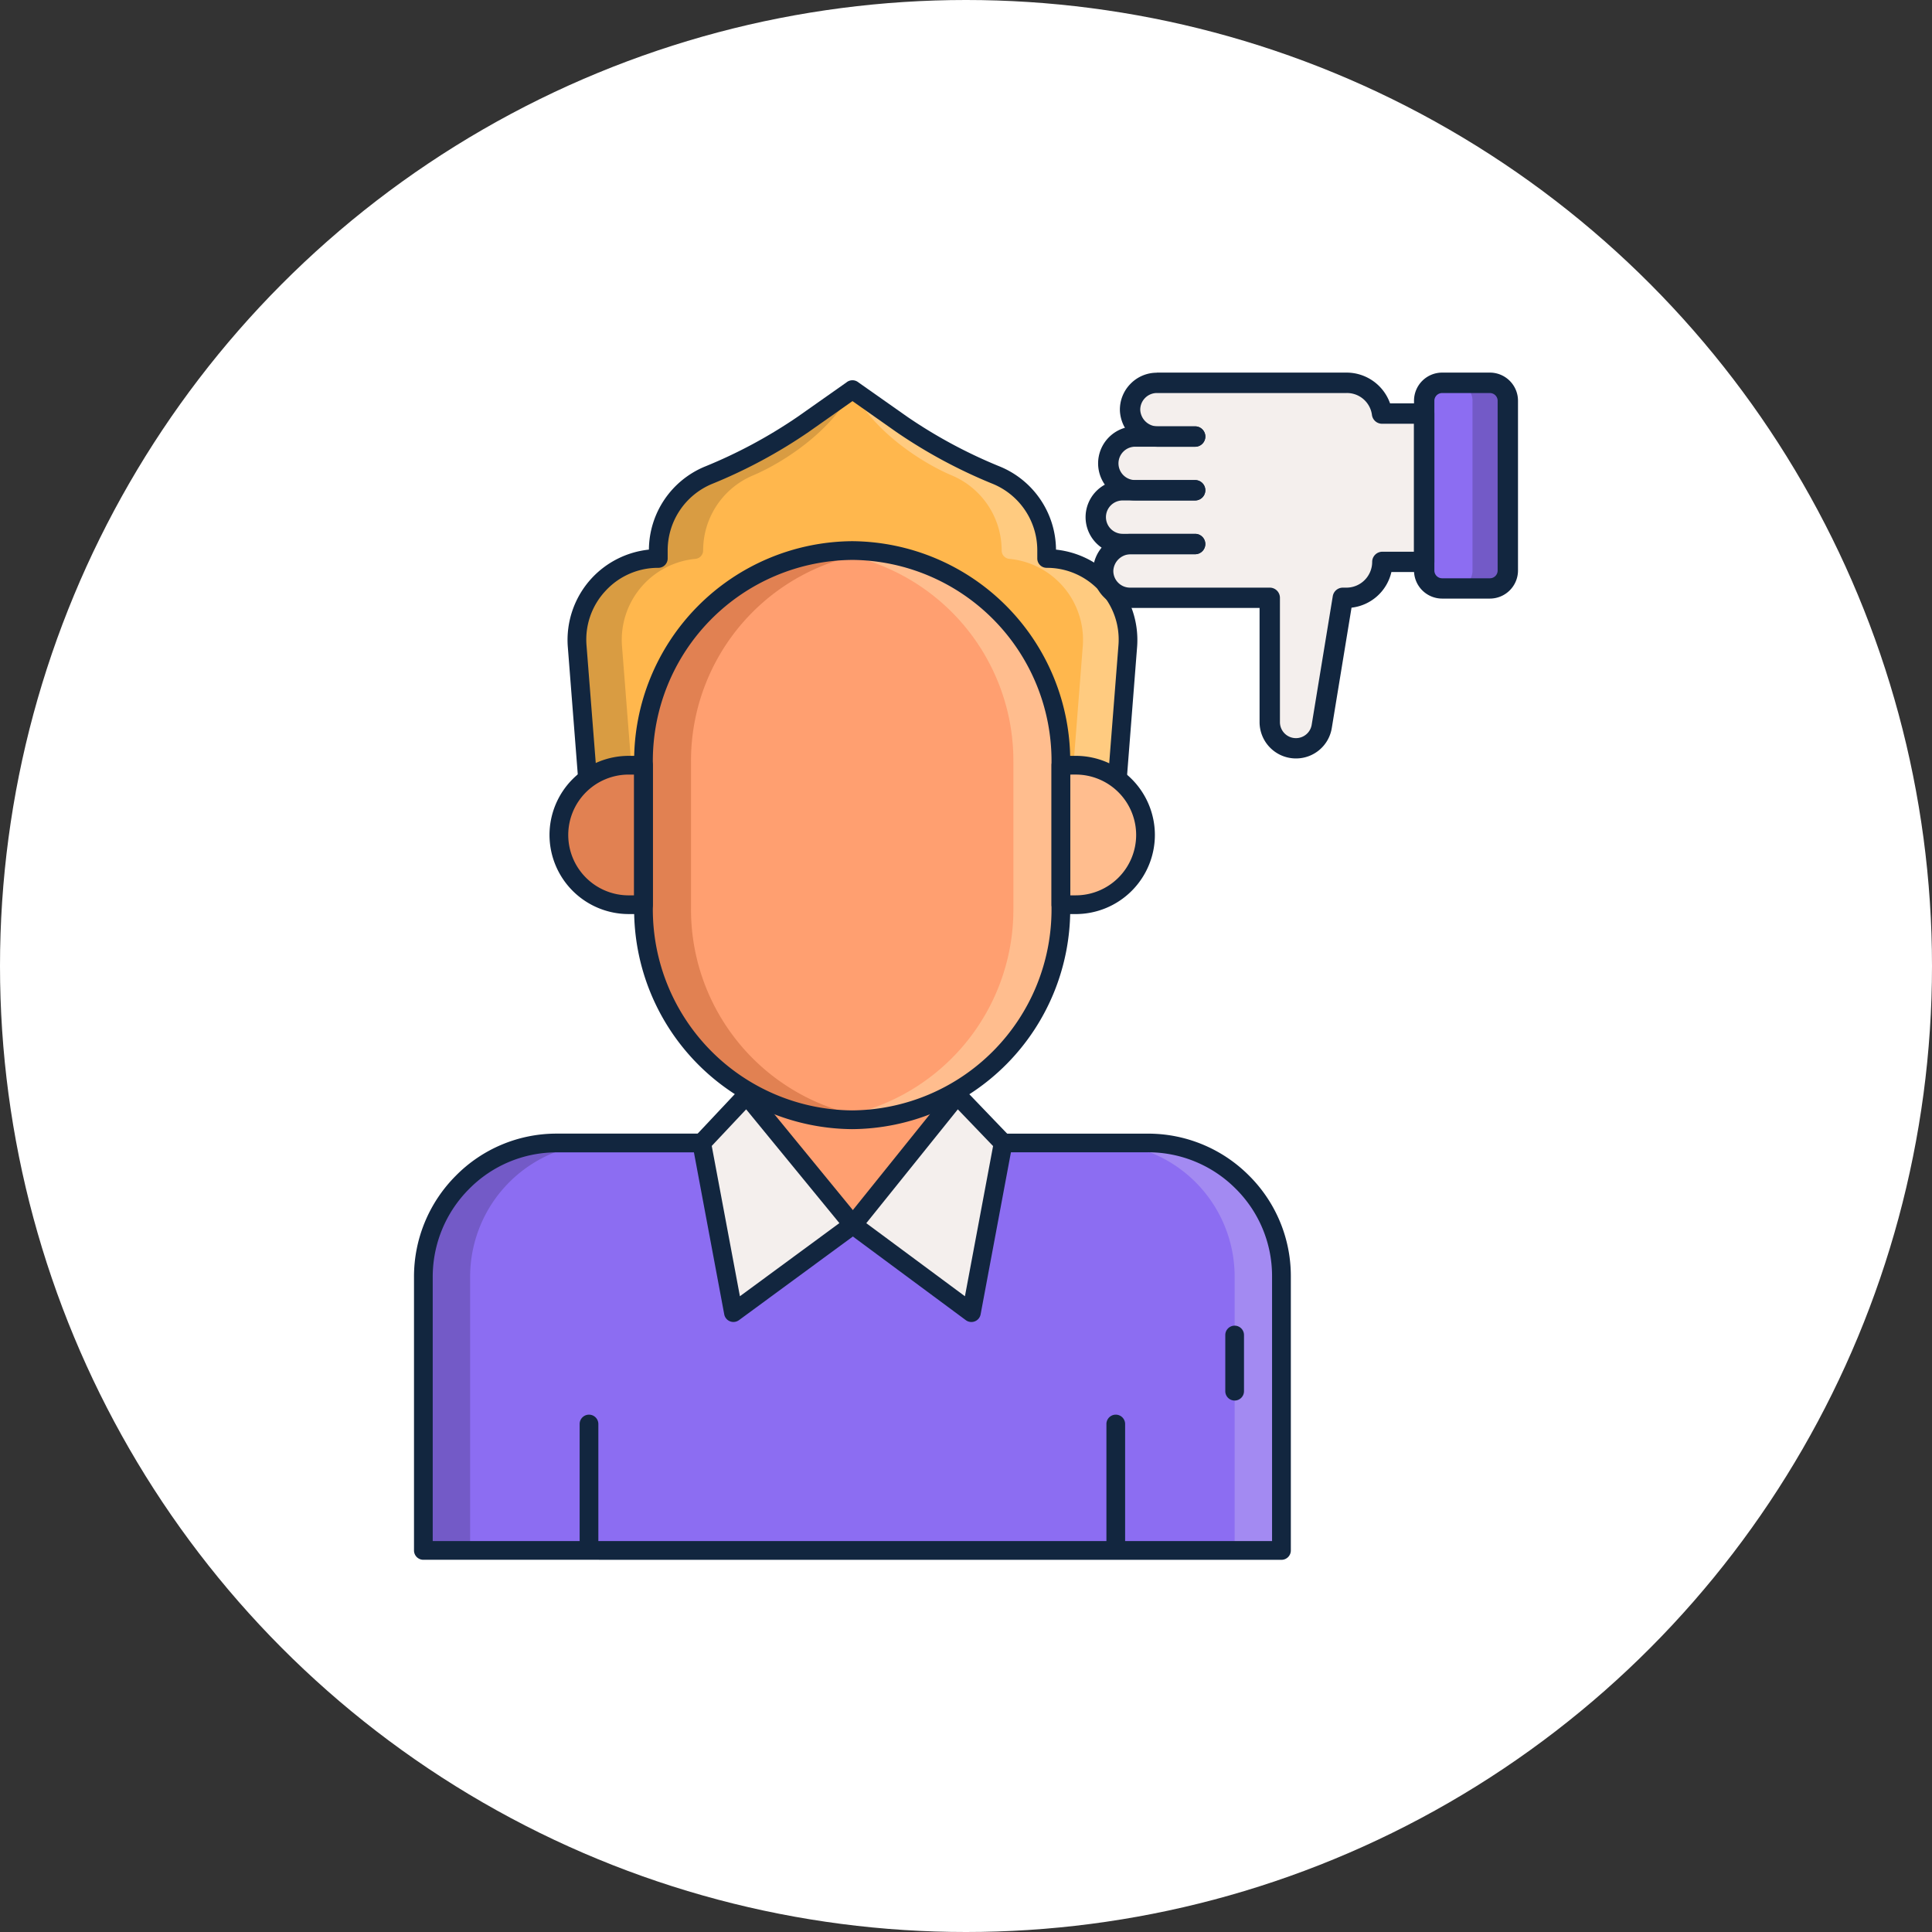 <svg xmlns="http://www.w3.org/2000/svg" width="140" height="140" viewBox="0 0 140 140">
  <rect x="0" y="0" width="140" height="140" fill="#333333" stroke="none"/>
  <g id="t3-ic10" transform="translate(-730 -2665)">
    <circle id="Ellipse_4093" data-name="Ellipse 4093" cx="70" cy="70" r="70" transform="translate(730 2665)" fill="#fff"/>
    <g id="Group_56358" data-name="Group 56358" transform="translate(1954.35 1931.731)">
      <g id="Group_56349" data-name="Group 56349" transform="translate(-1194.35 760.827)">
        <g id="Group_56321" data-name="Group 56321" transform="translate(0.678 40.952)">
          <path id="Path_101974" data-name="Path 101974" d="M-1140.573,854a9.684,9.684,0,0,1,9.7,9.65v19.877h-62.179v-19.8a9.706,9.706,0,0,1,9.65-9.726h13.776V839.69h15.258v14.316Z" transform="translate(1193.052 -839.69)" fill="#8c6df2"/>
        </g>
        <g id="Group_56322" data-name="Group 56322" transform="translate(24.105 40.952)">
          <path id="Path_101975" data-name="Path 101975" d="M-1132.973,839.69h-15.258v10.85l7.7,9.4,7.558-9.4Z" transform="translate(1148.231 -839.69)" fill="#ff9f70"/>
        </g>
        <g id="Group_56324" data-name="Group 56324" transform="translate(0.678 55.268)">
          <g id="Group_56323" data-name="Group 56323">
            <path id="Path_101976" data-name="Path 101976" d="M-1193.052,876.806v19.8h3.389V876.8a9.7,9.7,0,0,1,9.65-9.721h-3.39A9.706,9.706,0,0,0-1193.052,876.806Z" transform="translate(1193.052 -867.081)" fill="#735ac7"/>
          </g>
        </g>
        <g id="Group_56326" data-name="Group 56326" transform="translate(49.768 55.264)">
          <g id="Group_56325" data-name="Group 56325">
            <path id="Path_101977" data-name="Path 101977" d="M-1095.741,867.073a9.684,9.684,0,0,1,9.7,9.65V896.6h-3.39V876.728a9.684,9.684,0,0,0-9.7-9.65l3.389,0Z" transform="translate(1099.13 -867.073)" fill="#a38af2"/>
          </g>
        </g>
        <g id="Group_56327" data-name="Group 56327" transform="translate(50.175 74.953)">
          <path id="Path_101978" data-name="Path 101978" d="M-1098.35,914.242v-8.82a.679.679,0,0,1,.678-.678.679.679,0,0,1,.678.678v8.82a.679.679,0,0,1-.678.678A.678.678,0,0,1-1098.35,914.242Z" transform="translate(1098.35 -904.743)" fill="#12263f"/>
        </g>
        <g id="Group_56328" data-name="Group 56328" transform="translate(12.003 74.953)">
          <path id="Path_101979" data-name="Path 101979" d="M-1171.384,914.242v-8.82a.679.679,0,0,1,.678-.678.679.679,0,0,1,.678.678v8.82a.679.679,0,0,1-.678.678A.678.678,0,0,1-1171.384,914.242Z" transform="translate(1171.384 -904.743)" fill="#12263f"/>
        </g>
        <g id="Group_56329" data-name="Group 56329" transform="translate(0 40.274)">
          <path id="Path_101980" data-name="Path 101980" d="M-1193.672,883.588a.678.678,0,0,1-.678-.678v-19.8a10.349,10.349,0,0,1,3.017-7.339,10.243,10.243,0,0,1,7.312-3.065h13.1V839.07a.678.678,0,0,1,.678-.678h15.258a.678.678,0,0,1,.678.678v13.638l13.116,0h.014a10.31,10.31,0,0,1,7.314,3.018,10.258,10.258,0,0,1,3.052,7.31v19.877a.679.679,0,0,1-.678.678Zm61.5-1.357v-19.2a8.909,8.909,0,0,0-2.651-6.349,8.963,8.963,0,0,0-6.359-2.624h-.011l-13.794,0h0a.679.679,0,0,1-.48-.2.679.679,0,0,1-.2-.48V839.749h-13.9v13.638a.679.679,0,0,1-.678.678h-13.775a8.892,8.892,0,0,0-6.348,2.663,9,9,0,0,0-2.625,6.384v19.119h60.822Z" transform="translate(1194.35 -838.392)" fill="#12263f"/>
        </g>
        <g id="Group_56330" data-name="Group 56330" transform="translate(11.799 0.677)">
          <path id="Path_101981" data-name="Path 101981" d="M-1165.877,774.867a5.9,5.9,0,0,0-5.879,6.358l1,12.791h37.891l1-12.791a5.9,5.9,0,0,0-5.878-6.358v-.583a5.9,5.9,0,0,0-3.6-5.433,36.77,36.77,0,0,1-6.9-3.7l-3.568-2.511v-.006l0,0,0,0v.006l-3.567,2.511a36.77,36.77,0,0,1-6.9,3.7,5.9,5.9,0,0,0-3.6,5.433v.583Z" transform="translate(1171.774 -762.631)" fill="#ffb74d"/>
        </g>
        <g id="Group_56332" data-name="Group 56332" transform="translate(11.799 0.687)">
          <g id="Group_56331" data-name="Group 56331">
            <path id="Path_101982" data-name="Path 101982" d="M-1171.756,781.234l1,12.791h3.256l-1-12.791a5.9,5.9,0,0,1,5.32-6.332.612.612,0,0,0,.559-.608,5.9,5.9,0,0,1,3.6-5.433c2.409-1.019,5.815-3.361,7.2-6.21l-3.562,2.507a36.785,36.785,0,0,1-6.9,3.7,5.9,5.9,0,0,0-3.6,5.433v.583A5.9,5.9,0,0,0-1171.756,781.234Z" transform="translate(1171.774 -762.65)" fill="#d99c42"/>
          </g>
        </g>
        <g id="Group_56334" data-name="Group 56334" transform="translate(31.778 0.687)">
          <g id="Group_56333" data-name="Group 56333">
            <path id="Path_101983" data-name="Path 101983" d="M-1119.488,774.876a5.9,5.9,0,0,1,5.878,6.358l-1,12.791h-3.256l1-12.791a5.9,5.9,0,0,0-5.319-6.332.612.612,0,0,1-.559-.608,5.9,5.9,0,0,0-3.6-5.433c-2.41-1.019-5.815-3.361-7.2-6.21l3.562,2.507a36.77,36.77,0,0,0,6.9,3.7,5.9,5.9,0,0,1,3.6,5.433v.583Z" transform="translate(1133.55 -762.65)" fill="#ffcb80"/>
          </g>
        </g>
        <g id="Group_56335" data-name="Group 56335" transform="translate(11.122)">
          <path id="Path_101984" data-name="Path 101984" d="M-1172.047,793.452l-1-12.792a6.592,6.592,0,0,1,1.727-4.978,6.6,6.6,0,0,1,4.149-2.077,6.564,6.564,0,0,1,4.015-6,35.712,35.712,0,0,0,6.772-3.633l3.521-2.478a.739.739,0,0,1,.125-.084.684.684,0,0,1,.255-.074.679.679,0,0,1,.381.076.647.647,0,0,1,.12.08l3.524,2.48a35.68,35.68,0,0,0,6.772,3.634,6.565,6.565,0,0,1,4.015,6,6.6,6.6,0,0,1,4.149,2.076,6.6,6.6,0,0,1,1.728,4.978l-1,12.791a.678.678,0,0,1-.676.625h-37.891A.679.679,0,0,1-1172.047,793.452Zm38.9-12.9a5.163,5.163,0,0,0-1.371-3.951,5.164,5.164,0,0,0-3.831-1.676.678.678,0,0,1-.678-.678v-.583a5.211,5.211,0,0,0-3.187-4.808,36.964,36.964,0,0,1-7.024-3.773l-3.181-2.239-3.181,2.239a36.975,36.975,0,0,1-7.024,3.773,5.212,5.212,0,0,0-3.187,4.808v.583a.678.678,0,0,1-.678.678,5.164,5.164,0,0,0-3.831,1.676,5.163,5.163,0,0,0-1.371,3.951l.955,12.166h36.636Z" transform="translate(1173.071 -761.336)" fill="#12263f"/>
        </g>
        <g id="Group_56336" data-name="Group 56336" transform="translate(46.877 27.892)">
          <path id="Path_101985" data-name="Path 101985" d="M-1104.661,824.81h1.08a5.054,5.054,0,0,0,5.054-5.054,5.054,5.054,0,0,0-5.054-5.054h-1.08Z" transform="translate(1104.661 -814.702)" fill="#ffbd8e"/>
        </g>
        <g id="Group_56337" data-name="Group 56337" transform="translate(10.497 27.892)">
          <path id="Path_101986" data-name="Path 101986" d="M-1174.267,819.756a5.054,5.054,0,0,0,5.054,5.054h1.08V814.7h-1.08A5.054,5.054,0,0,0-1174.267,819.756Z" transform="translate(1174.267 -814.702)" fill="#e18152"/>
        </g>
        <g id="Group_56338" data-name="Group 56338" transform="translate(16.631 12.338)">
          <path id="Path_101987" data-name="Path 101987" d="M-1162.531,810.869V800.263a15.223,15.223,0,0,1,15.123-15.32,15.222,15.222,0,0,1,15.123,15.32v10.606a15.222,15.222,0,0,1-15.123,15.32A15.222,15.222,0,0,1-1162.531,810.869Z" transform="translate(1162.531 -784.943)" fill="#ff9f70"/>
        </g>
        <g id="Group_56339" data-name="Group 56339" transform="translate(16.631 12.338)">
          <path id="Path_101988" data-name="Path 101988" d="M-1147.408,784.943a15.223,15.223,0,0,0-15.123,15.32v10.606a15.223,15.223,0,0,0,15.123,15.32,15.049,15.049,0,0,0,1.719-.1,15.251,15.251,0,0,1-13.4-15.219V800.263a15.249,15.249,0,0,1,13.4-15.218,15.049,15.049,0,0,0-1.719-.1Z" transform="translate(1162.531 -784.943)" fill="#e18152"/>
        </g>
        <g id="Group_56340" data-name="Group 56340" transform="translate(30.035 12.338)">
          <path id="Path_101989" data-name="Path 101989" d="M-1135.166,784.943a15.222,15.222,0,0,1,15.123,15.32v10.606a15.222,15.222,0,0,1-15.123,15.32,15.048,15.048,0,0,1-1.719-.1,15.25,15.25,0,0,0,13.4-15.219V800.263a15.249,15.249,0,0,0-13.4-15.218,15.048,15.048,0,0,1,1.719-.1Z" transform="translate(1136.884 -784.943)" fill="#ffbd8e"/>
        </g>
        <g id="Group_56341" data-name="Group 56341" transform="translate(15.952 11.66)">
          <path id="Path_101990" data-name="Path 101990" d="M-1163.83,810.249V799.643a15.919,15.919,0,0,1,15.8-16,15.919,15.919,0,0,1,15.8,16v10.606a15.919,15.919,0,0,1-15.8,16A15.919,15.919,0,0,1-1163.83,810.249Zm15.8-25.248a14.561,14.561,0,0,0-14.445,14.642v10.606a14.561,14.561,0,0,0,14.445,14.641,14.56,14.56,0,0,0,14.445-14.641V799.643A14.561,14.561,0,0,0-1148.028,785Z" transform="translate(1163.83 -783.645)" fill="#12263f"/>
        </g>
        <g id="Group_56342" data-name="Group 56342" transform="translate(46.198 27.213)">
          <path id="Path_101991" data-name="Path 101991" d="M-1105.959,824.19V814.081a.679.679,0,0,1,.678-.678h1.08a5.739,5.739,0,0,1,5.731,5.733,5.739,5.739,0,0,1-5.731,5.733h-1.08A.679.679,0,0,1-1105.959,824.19Zm1.357-9.429v8.751h.4a4.381,4.381,0,0,0,4.375-4.376,4.38,4.38,0,0,0-4.375-4.376Z" transform="translate(1105.959 -813.403)" fill="#12263f"/>
        </g>
        <g id="Group_56343" data-name="Group 56343" transform="translate(9.819 27.214)">
          <path id="Path_101992" data-name="Path 101992" d="M-1175.564,819.137a5.738,5.738,0,0,1,5.732-5.733h1.08a.679.679,0,0,1,.678.678V824.19a.679.679,0,0,1-.678.678h-1.08A5.738,5.738,0,0,1-1175.564,819.137Zm6.133-4.376h-.4a4.38,4.38,0,0,0-4.375,4.376,4.38,4.38,0,0,0,4.375,4.376h.4Z" transform="translate(1175.564 -813.404)" fill="#12263f"/>
        </g>
        <g id="Group_56344" data-name="Group 56344" transform="translate(20.847 51.802)">
          <path id="Path_101993" data-name="Path 101993" d="M-1154.464,863.915l2.3,12.291,8.656-6.357-7.7-9.4Z" transform="translate(1154.464 -860.449)" fill="#f4efed"/>
        </g>
        <g id="Group_56345" data-name="Group 56345" transform="translate(31.804 51.802)">
          <path id="Path_101994" data-name="Path 101994" d="M-1122.615,863.914l-2.3,12.293-8.582-6.357,7.558-9.4Z" transform="translate(1133.499 -860.449)" fill="#f4efed"/>
        </g>
        <g id="Group_56346" data-name="Group 56346" transform="translate(20.168 51.124)">
          <path id="Path_101995" data-name="Path 101995" d="M-1152.782,876.266a.674.674,0,0,1-.249-.048.679.679,0,0,1-.418-.506l-2.3-12.291a.678.678,0,0,1,.172-.59l3.258-3.466a.679.679,0,0,1,.517-.213.676.676,0,0,1,.5.248l7.7,9.4a.68.68,0,0,1,.149.515.68.68,0,0,1-.272.461l-8.656,6.357a.677.677,0,0,1-.4.132Zm.921-15.409-2.493,2.652,2.041,10.892,7.209-5.3Z" transform="translate(1155.762 -859.152)" fill="#12263f"/>
        </g>
        <g id="Group_56347" data-name="Group 56347" transform="translate(31.126 51.124)">
          <path id="Path_101996" data-name="Path 101996" d="M-1125.537,876.265a.676.676,0,0,1-.4-.134l-8.583-6.357a.679.679,0,0,1-.269-.458.681.681,0,0,1,.144-.512l7.558-9.4a.68.68,0,0,1,.5-.253.676.676,0,0,1,.519.208l3.327,3.465a.677.677,0,0,1,.177.595l-2.3,12.293a.678.678,0,0,1-.419.506.677.677,0,0,1-.248.047Zm-.979-15.41-6.632,8.249L-1126,874.4l2.039-10.884Z" transform="translate(1134.797 -859.15)" fill="#12263f"/>
        </g>
        <g id="Group_56348" data-name="Group 56348" transform="translate(58.789 68.505)">
          <path id="Path_101997" data-name="Path 101997" d="M-1081.869,897.154v-4.07a.679.679,0,0,1,.678-.678.679.679,0,0,1,.678.678v4.07a.679.679,0,0,1-.678.678A.679.679,0,0,1-1081.869,897.154Z" transform="translate(1081.869 -892.406)" fill="#12263f"/>
        </g>
      </g>
      <g id="Group_56357" data-name="Group 56357" transform="translate(-1145.685 760.269)">
        <g id="Group_56350" data-name="Group 56350" transform="translate(0.737 0.737)">
          <path id="Path_101998" data-name="Path 101998" d="M-1099.829,771.417a1.947,1.947,0,0,0,1.948,1.947h.619a2,2,0,0,0-2.028,1.887,1.947,1.947,0,0,0,1.946,2.008h10.125v9.01a1.9,1.9,0,0,0,1.9,1.9,1.9,1.9,0,0,0,1.871-1.589l1.528-9.317h.261a2.6,2.6,0,0,0,2.6-2.6h3.032V763.907h-3.056a2.572,2.572,0,0,0-2.58-2.227H-1095.4a1.947,1.947,0,0,0-1.947,2.007,2,2,0,0,0,2.028,1.887h-1.659a1.947,1.947,0,0,0-1.948,1.947,1.947,1.947,0,0,0,1.948,1.947h-.907a1.948,1.948,0,0,0-1.948,1.948Z" transform="translate(1099.829 -761.68)" fill="#f4efed"/>
        </g>
        <g id="Group_56351" data-name="Group 56351" transform="translate(24.537 0.738)">
          <path id="Path_101999" data-name="Path 101999" d="M-1049.533,761.681h-3.46a1.3,1.3,0,0,0-1.3,1.3v12.3a1.3,1.3,0,0,0,1.3,1.3h3.46a1.3,1.3,0,0,0,1.3-1.3v-12.3A1.3,1.3,0,0,0-1049.533,761.681Z" transform="translate(1054.293 -761.681)" fill="#8c6df2"/>
        </g>
        <g id="Group_56352" data-name="Group 56352" transform="translate(26.739 0.738)">
          <path id="Path_102000" data-name="Path 102000" d="M-1048.78,762.981v12.3a1.3,1.3,0,0,1-1.3,1.3h2.558a1.3,1.3,0,0,0,1.3-1.3v-12.3a1.3,1.3,0,0,0-1.3-1.3h-2.558A1.3,1.3,0,0,1-1048.78,762.981Z" transform="translate(1050.08 -761.681)" fill="#735ac7"/>
        </g>
        <g id="Group_56353" data-name="Group 56353" transform="translate(23.8)">
          <path id="Path_102001" data-name="Path 102001" d="M-1053.667,760.269h3.461a2.04,2.04,0,0,1,2.037,2.038v12.3a2.04,2.04,0,0,1-2.037,2.038h-3.461a2.04,2.04,0,0,1-2.037-2.038v-12.3A2.04,2.04,0,0,1-1053.667,760.269Zm3.461,14.905a.563.563,0,0,0,.562-.562v-12.3a.563.563,0,0,0-.562-.562h-3.461a.563.563,0,0,0-.562.562v12.3a.563.563,0,0,0,.562.562Z" transform="translate(1055.704 -760.269)" fill="#12263f"/>
        </g>
        <g id="Group_56354" data-name="Group 56354" transform="translate(0 7.79)">
          <path id="Path_102002" data-name="Path 102002" d="M-1098.555,775.173h5.254a.738.738,0,0,1,.738.737.738.738,0,0,1-.738.738h-5.254a1.211,1.211,0,0,0-1.209,1.209,1.211,1.211,0,0,0,1.209,1.209h5.254a.738.738,0,0,1,.738.738.738.738,0,0,1-.738.738h-5.254a2.688,2.688,0,0,1-2.685-2.685A2.688,2.688,0,0,1-1098.555,775.173Z" transform="translate(1101.24 -775.173)" fill="#12263f"/>
        </g>
        <g id="Group_56355" data-name="Group 56355" transform="translate(0.908 3.894)">
          <path id="Path_102003" data-name="Path 102003" d="M-1096.819,767.72h4.347a.739.739,0,0,1,.738.738.739.739,0,0,1-.738.738h-4.346a1.21,1.21,0,0,0-1.209,1.209,1.211,1.211,0,0,0,1.209,1.209h4.346a.738.738,0,0,1,.738.738.738.738,0,0,1-.738.738h-4.346a2.688,2.688,0,0,1-2.685-2.685A2.688,2.688,0,0,1-1096.819,767.72Z" transform="translate(1099.503 -767.72)" fill="#12263f"/>
        </g>
        <g id="Group_56356" data-name="Group 56356" transform="translate(0.538)">
          <path id="Path_102004" data-name="Path 102004" d="M-1095.579,760.269h13.732a3.344,3.344,0,0,1,3.161,2.227h2.475a.738.738,0,0,1,.737.737v10.749a.738.738,0,0,1-.737.738h-2.377a3.351,3.351,0,0,1-2.889,2.583l-1.43,8.718a2.624,2.624,0,0,1-2.6,2.208,2.637,2.637,0,0,1-2.634-2.634v-8.272h-9.386a2.666,2.666,0,0,1-1.928-.815,2.665,2.665,0,0,1-.757-1.952,2.748,2.748,0,0,1,2.765-2.6h4.635a.739.739,0,0,1,.738.738.738.738,0,0,1-.738.738h-4.635a1.263,1.263,0,0,0-1.29,1.172,1.2,1.2,0,0,0,.341.88,1.2,1.2,0,0,0,.869.367h10.124a.738.738,0,0,1,.738.738v9.01a1.159,1.159,0,0,0,1.158,1.158,1.154,1.154,0,0,0,1.143-.97l1.528-9.316a.738.738,0,0,1,.729-.619h.26a1.868,1.868,0,0,0,1.866-1.865.738.738,0,0,1,.738-.738h2.295v-9.273h-2.318a.738.738,0,0,1-.732-.643,1.825,1.825,0,0,0-1.848-1.584h-13.731a1.2,1.2,0,0,0-.868.367,1.2,1.2,0,0,0-.341.88,1.263,1.263,0,0,0,1.291,1.172h2.687a.738.738,0,0,1,.738.738.738.738,0,0,1-.738.738h-2.687a2.748,2.748,0,0,1-2.766-2.6,2.667,2.667,0,0,1,.757-1.952,2.661,2.661,0,0,1,1.927-.815Z" transform="translate(1100.211 -760.269)" fill="#12263f"/>
        </g>
      </g>
    </g>
  </g>
</svg>
